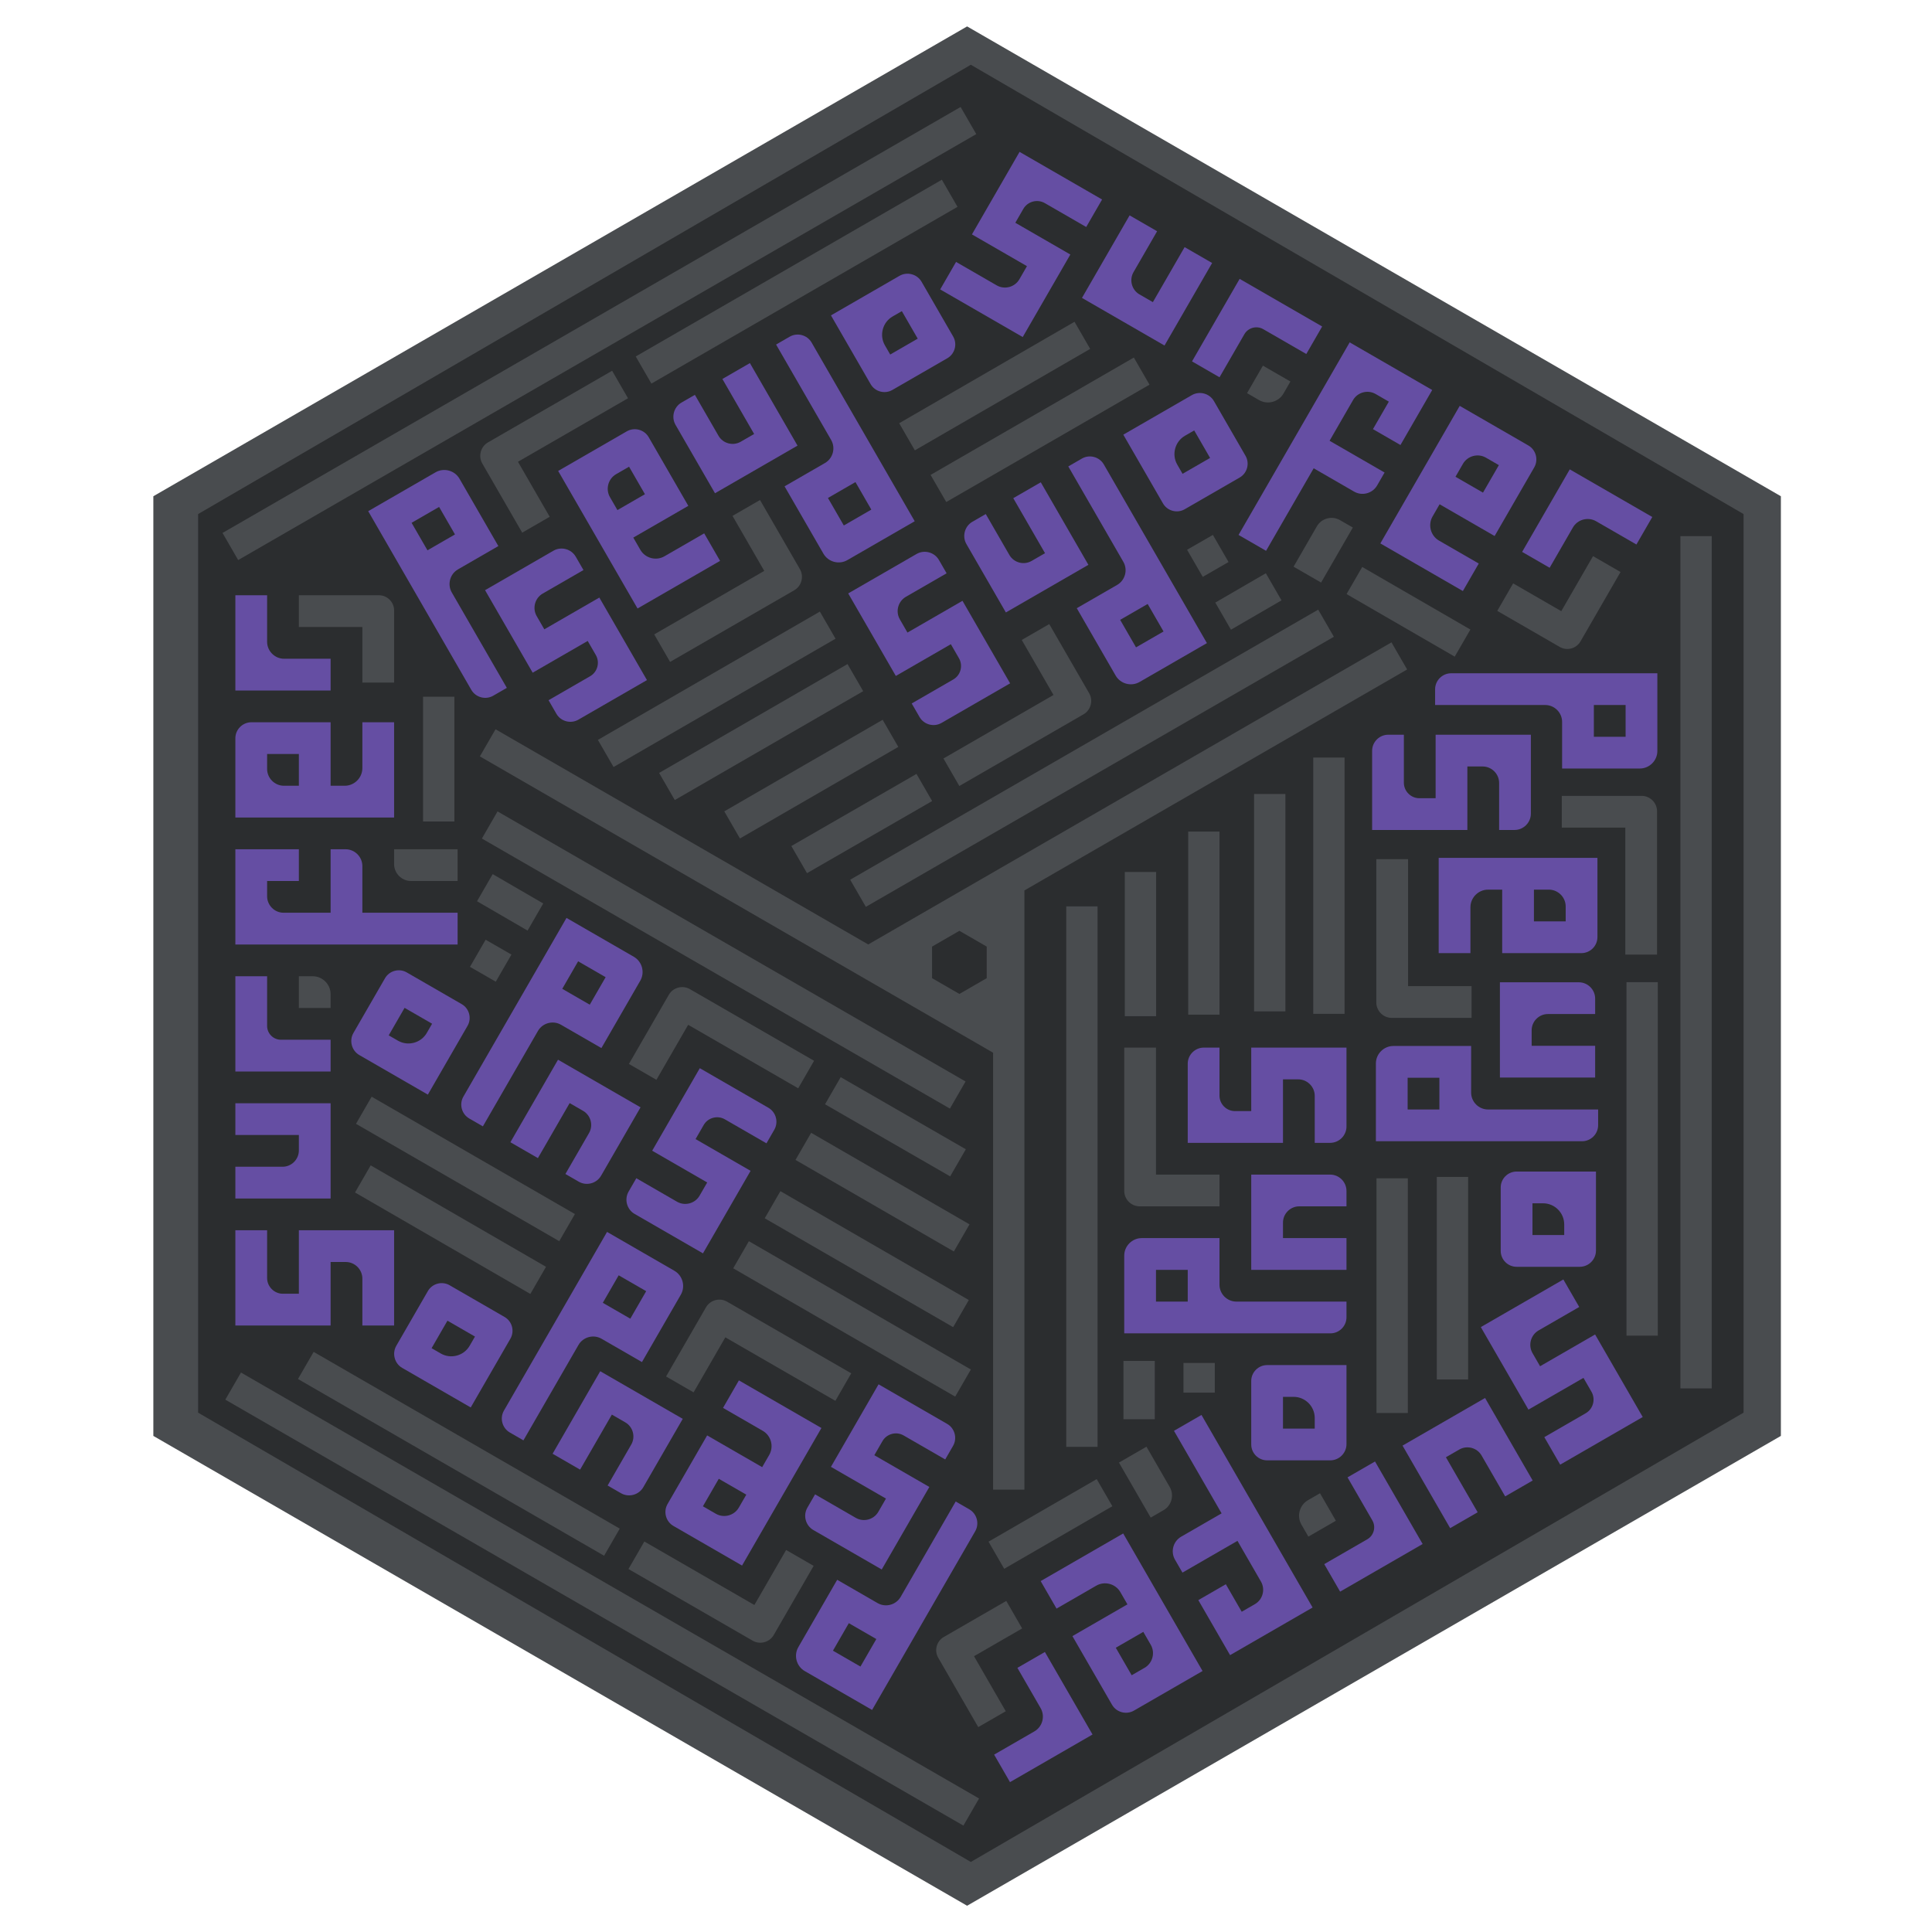 <?xml version="1.0" encoding="UTF-8" standalone="no"?>
<!DOCTYPE svg PUBLIC "-//W3C//DTD SVG 1.1//EN" "http://www.w3.org/Graphics/SVG/1.1/DTD/svg11.dtd">
<svg width="100%" height="100%" viewBox="0 0 2953 2953" version="1.1" xmlns="http://www.w3.org/2000/svg" xmlns:xlink="http://www.w3.org/1999/xlink" xml:space="preserve" xmlns:serif="http://www.serif.com/" style="fill-rule:evenodd;clip-rule:evenodd;stroke-linejoin:round;stroke-miterlimit:2;">
    <g transform="matrix(0.977,0,0,0.977,33.396,33.36)">
        <path d="M1478.2,40.374L2722.02,758.495L2722.02,2194.74L1478.2,2912.86L234.38,2194.74L234.38,758.495L1478.2,40.374Z" style="fill:#2B2D2F;"/>
    </g>
    <g>
        <path d="M1478.2,40.374L2722.02,758.495L2722.02,2194.74L1478.2,2912.86L234.38,2194.74L234.38,758.495L1478.2,40.374ZM1483.89,98.984L2664.98,785.721L2664.98,2159.19L1483.89,2845.93L302.797,2159.19L302.797,785.721L1483.89,98.984Z" style="fill:#494c4f;"/>
        <g transform="matrix(0.866,-0.5,0.5,0.866,483.981,634.773)">
            <rect x="467.346" y="165.996" width="540.296" height="47.873" style="fill:#494c4f;"/>
        </g>
        <g transform="matrix(2.088,-1.205,0.5,0.866,-718.702,1233.98)">
            <rect x="467.346" y="165.996" width="540.296" height="47.873" style="fill:#494c4f;"/>
        </g>
        <g transform="matrix(0.575,-0.332,0.5,0.866,1070.65,737.284)">
            <rect x="467.346" y="165.996" width="540.296" height="47.873" style="fill:#494c4f;"/>
        </g>
        <g transform="matrix(0.628,-0.363,0.5,0.866,537.357,1156.8)">
            <rect x="467.346" y="165.996" width="540.296" height="47.873" style="fill:#494c4f;"/>
        </g>
        <g transform="matrix(0.496,-0.287,0.5,0.866,1059.58,637.255)">
            <rect x="467.346" y="165.996" width="540.296" height="47.873" style="fill:#494c4f;"/>
        </g>
        <g transform="matrix(0.306,0.177,-0.5,0.866,2022.11,640.111)">
            <rect x="467.346" y="165.996" width="540.296" height="47.873" style="fill:#494c4f;"/>
        </g>
        <g transform="matrix(0.533,-0.308,0.5,0.866,675.341,1181.59)">
            <rect x="467.346" y="165.996" width="540.296" height="47.873" style="fill:#494c4f;"/>
        </g>
        <g transform="matrix(0.448,-0.259,0.5,0.866,814.673,1217.41)">
            <rect x="467.346" y="165.996" width="540.296" height="47.873" style="fill:#494c4f;"/>
        </g>
        <g transform="matrix(0.354,-0.204,0.5,0.866,961.11,1244.72)">
            <rect x="467.346" y="165.996" width="540.296" height="47.873" style="fill:#494c4f;"/>
        </g>
        <g transform="matrix(0.143,-0.083,0.5,0.866,1707.72,816.059)">
            <rect x="467.346" y="165.996" width="540.296" height="47.873" style="fill:#494c4f;"/>
        </g>
        <g transform="matrix(0.073,-0.042,0.5,0.866,1697.31,716.155)">
            <rect x="467.346" y="165.996" width="540.296" height="47.873" style="fill:#494c4f;"/>
        </g>
        <g transform="matrix(1.324,-0.764,0.5,0.866,597.722,1557.91)">
            <rect x="467.346" y="165.996" width="540.296" height="47.873" style="fill:#494c4f;"/>
        </g>
        <g transform="matrix(1.66533e-16,1,-1,1.66533e-16,2699.91,1033.86)">
            <rect x="467.346" y="165.996" width="540.296" height="47.873" style="fill:#494c4f;"/>
        </g>
        <g transform="matrix(4.44089e-16,2.411,-1,5.55112e-17,2782.32,-307.304)">
            <rect x="467.346" y="165.996" width="540.296" height="47.873" style="fill:#494c4f;"/>
        </g>
        <g transform="matrix(1.66533e-16,0.664,-1,1.11022e-16,2317.79,1490.67)">
            <rect x="467.346" y="165.996" width="540.296" height="47.873" style="fill:#494c4f;"/>
        </g>
        <g transform="matrix(2.22045e-16,0.725,-1,1.66533e-16,2221.13,819.065)">
            <rect x="467.346" y="165.996" width="540.296" height="47.873" style="fill:#494c4f;"/>
        </g>
        <g transform="matrix(1.38778e-16,0.573,-1,1.11022e-16,2409.96,1531.1)">
            <rect x="467.346" y="165.996" width="540.296" height="47.873" style="fill:#494c4f;"/>
        </g>
        <g transform="matrix(-0.306,0.177,-0.5,-0.866,1926.22,2363.24)">
            <rect x="467.346" y="165.996" width="540.296" height="47.873" style="fill:#494c4f;"/>
        </g>
        <g transform="matrix(1.11022e-16,0.615,-1,5.55112e-17,2130.67,926.17)">
            <rect x="467.346" y="165.996" width="540.296" height="47.873" style="fill:#494c4f;"/>
        </g>
        <g transform="matrix(1.11022e-16,0.518,-1,1.11022e-16,2029.98,1028.92)">
            <rect x="467.346" y="165.996" width="540.296" height="47.873" style="fill:#494c4f;"/>
        </g>
        <g transform="matrix(1.11022e-16,0.408,-1,5.55112e-17,1933.11,1142.09)">
            <rect x="467.346" y="165.996" width="540.296" height="47.873" style="fill:#494c4f;"/>
        </g>
        <g transform="matrix(5.55112e-17,0.165,-1,1.11022e-16,1931.04,2003)">
            <rect x="467.346" y="165.996" width="540.296" height="47.873" style="fill:#494c4f;"/>
        </g>
        <g transform="matrix(2.77556e-17,0.084,-1,1.11022e-16,2022.76,2043.94)">
            <rect x="467.346" y="165.996" width="540.296" height="47.873" style="fill:#494c4f;"/>
        </g>
        <g transform="matrix(0,1.529,-1,1.11022e-16,1843.58,670.791)">
            <rect x="467.346" y="165.996" width="540.296" height="47.873" style="fill:#494c4f;"/>
        </g>
        <g transform="matrix(-0.866,-0.5,0.5,-0.866,1245.08,2755.34)">
            <rect x="467.346" y="165.996" width="540.296" height="47.873" style="fill:#494c4f;"/>
        </g>
        <g transform="matrix(-2.088,-1.205,0.5,-0.866,2365.35,3497.29)">
            <rect x="467.346" y="165.996" width="540.296" height="47.873" style="fill:#494c4f;"/>
        </g>
        <g transform="matrix(-0.575,-0.332,0.5,-0.866,1040.52,2196.01)">
            <rect x="467.346" y="165.996" width="540.296" height="47.873" style="fill:#494c4f;"/>
        </g>
        <g transform="matrix(-0.628,-0.363,0.5,-0.866,1670.48,2448.1)">
            <rect x="467.346" y="165.996" width="540.296" height="47.873" style="fill:#494c4f;"/>
        </g>
        <g transform="matrix(-0.496,-0.287,0.5,-0.866,959.43,2255.62)">
            <rect x="467.346" y="165.996" width="540.296" height="47.873" style="fill:#494c4f;"/>
        </g>
        <g transform="matrix(-2.498e-16,-0.353,1,-6.10623e-16,480.639,1420.61)">
            <rect x="467.346" y="165.996" width="540.296" height="47.873" style="fill:#494c4f;"/>
        </g>
        <g transform="matrix(-0.533,-0.308,0.5,-0.866,1622.95,2316.21)">
            <rect x="467.346" y="165.996" width="540.296" height="47.873" style="fill:#494c4f;"/>
        </g>
        <g transform="matrix(-0.448,-0.259,0.5,-0.866,1584.31,2177.63)">
            <rect x="467.346" y="165.996" width="540.296" height="47.873" style="fill:#494c4f;"/>
        </g>
        <g transform="matrix(-0.354,-0.204,0.5,-0.866,1534.74,2037.16)">
            <rect x="467.346" y="165.996" width="540.296" height="47.873" style="fill:#494c4f;"/>
        </g>
        <g transform="matrix(-0.143,-0.083,0.5,-0.866,790.207,1604.91)">
            <rect x="467.346" y="165.996" width="540.296" height="47.873" style="fill:#494c4f;"/>
        </g>
        <g transform="matrix(-0.073,-0.042,0.5,-0.866,708.891,1663.87)">
            <rect x="467.346" y="165.996" width="540.296" height="47.873" style="fill:#494c4f;"/>
        </g>
        <g transform="matrix(-1.324,-0.764,0.5,-0.866,1987.66,2195.27)">
            <rect x="467.346" y="165.996" width="540.296" height="47.873" style="fill:#494c4f;"/>
        </g>
        <path d="M1327.06,1443.56L757.41,1114.67L733.473,1156.13L1517.9,1609.02L1517.9,2276.9L1565.77,2276.9L1565.77,1361.01L2150.76,1023.27L2126.82,981.814L1327.06,1443.56ZM1466.41,1422.72L1508.19,1446.84L1508.19,1495.09L1466.41,1519.21L1424.63,1495.09L1424.63,1446.84L1466.41,1422.72Z" style="fill:#494c4f;"/>
        <g transform="matrix(1.168,-0.674,0.674,1.168,828.662,994.807)">
            <path d="M495.5,369C505.098,368.995 512.995,361.098 513,351.5L513,261L477,261L477,333L333,333L333,369L495.5,369Z" style="fill:#494c4f;fill-rule:nonzero;"/>
        </g>
        <g transform="matrix(-1.168,0.674,-0.674,-1.168,1573.27,773.238)">
            <path d="M495.5,369C505.098,368.995 512.995,361.098 513,351.5L513,261L477,261L477,333L333,333L333,369L495.5,369Z" style="fill:#494c4f;fill-rule:nonzero;"/>
        </g>
        <g transform="matrix(1.168,-0.674,0.674,1.168,386.563,805.156)">
            <path d="M495.5,369C505.098,368.995 512.995,361.098 513,351.5L513,261L477,261L477,333L333,333L333,369L495.5,369Z" style="fill:#494c4f;fill-rule:nonzero;"/>
        </g>
        <g transform="matrix(0.674,-1.168,1.168,0.674,736.254,1341.13)">
            <path d="M873,846L837,846L837,927.81C837,937.24 844.76,945 854.19,945L945,945L945,909L873,909L873,846Z" style="fill:#494c4f;fill-rule:nonzero;"/>
        </g>
        <g transform="matrix(0.674,-1.168,1.168,0.674,736.254,1341.13)">
            <path d="M817.87,621L765,621L765,657L837,657L837,640.13C836.995,629.638 828.362,621.005 817.87,621Z" style="fill:#494c4f;fill-rule:nonzero;"/>
        </g>
        <g transform="matrix(0.674,-1.168,1.168,0.674,736.254,1341.13)">
            <path d="M909,477L909,492.71C909,492.713 909,492.717 909,492.72C909,503.845 918.155,513 929.28,513C929.283,513 929.287,513 929.29,513L945,513L945,477L909,477Z" style="fill:#494c4f;fill-rule:nonzero;"/>
        </g>
        <g transform="matrix(9.99201e-16,1.348,-1.348,9.99201e-16,2215.77,1152.34)">
            <path d="M495.5,369C505.098,368.995 512.995,361.098 513,351.5L513,261L477,261L477,333L333,333L333,369L495.5,369Z" style="fill:#494c4f;fill-rule:nonzero;"/>
        </g>
        <g transform="matrix(-2.10942e-15,-1.348,1.348,-2.10942e-15,2035.35,1907.97)">
            <path d="M495.5,369C505.098,368.995 512.995,361.098 513,351.5L513,261L477,261L477,333L333,333L333,369L495.5,369Z" style="fill:#494c4f;fill-rule:nonzero;"/>
        </g>
        <g transform="matrix(1.88738e-15,1.348,-1.348,1.88738e-15,2601.06,864.297)">
            <path d="M495.5,369C505.098,368.995 512.995,361.098 513,351.5L513,261L477,261L477,333L333,333L333,369L495.5,369Z" style="fill:#494c4f;fill-rule:nonzero;"/>
        </g>
        <g transform="matrix(0.674,1.168,-1.168,0.674,1962.05,899.152)">
            <path d="M873,846L837,846L837,927.81C837,937.24 844.76,945 854.19,945L945,945L945,909L873,909L873,846Z" style="fill:#494c4f;fill-rule:nonzero;"/>
        </g>
        <g transform="matrix(0.674,1.168,-1.168,0.674,1962.05,899.152)">
            <path d="M817.87,621L765,621L765,657L837,657L837,640.13C836.995,629.638 828.362,621.005 817.87,621Z" style="fill:#494c4f;fill-rule:nonzero;"/>
        </g>
        <g transform="matrix(0.674,1.168,-1.168,0.674,1962.05,899.152)">
            <path d="M909,477L909,492.71C909,492.713 909,492.717 909,492.72C909,503.845 918.155,513 929.28,513C929.283,513 929.287,513 929.29,513L945,513L945,477L909,477Z" style="fill:#494c4f;fill-rule:nonzero;"/>
        </g>
        <g transform="matrix(-1.168,-0.674,0.674,-1.168,1384.54,2276.82)">
            <path d="M495.5,369C505.098,368.995 512.995,361.098 513,351.5L513,261L477,261L477,333L333,333L333,369L495.5,369Z" style="fill:#494c4f;fill-rule:nonzero;"/>
        </g>
        <g transform="matrix(1.168,0.674,-0.674,1.168,820.35,1742.76)">
            <path d="M495.5,369C505.098,368.995 512.995,361.098 513,351.5L513,261L477,261L477,333L333,333L333,369L495.5,369Z" style="fill:#494c4f;fill-rule:nonzero;"/>
        </g>
        <g transform="matrix(-1.168,-0.674,0.674,-1.168,1441.34,2754.52)">
            <path d="M495.5,369C505.098,368.995 512.995,361.098 513,351.5L513,261L477,261L477,333L333,333L333,369L495.5,369Z" style="fill:#494c4f;fill-rule:nonzero;"/>
        </g>
        <g transform="matrix(-1.348,2.22045e-15,-2.22045e-15,-1.348,1730.66,2183.69)">
            <path d="M873,846L837,846L837,927.81C837,937.24 844.76,945 854.19,945L945,945L945,909L873,909L873,846Z" style="fill:#494c4f;fill-rule:nonzero;"/>
        </g>
        <g transform="matrix(-1.348,2.22045e-15,-2.22045e-15,-1.348,1730.66,2183.69)">
            <path d="M817.87,621L765,621L765,657L837,657L837,640.13C836.995,629.638 828.362,621.005 817.87,621Z" style="fill:#494c4f;fill-rule:nonzero;"/>
        </g>
        <g transform="matrix(-1.348,2.22045e-15,-2.22045e-15,-1.348,1730.66,2183.69)">
            <path d="M909,477L909,492.71C909,492.713 909,492.717 909,492.72C909,503.845 918.155,513 929.28,513C929.283,513 929.287,513 929.29,513L945,513L945,477L909,477Z" style="fill:#494c4f;fill-rule:nonzero;"/>
        </g>
    </g>
    <g>
        <g transform="matrix(1.168,-0.674,0.674,1.168,828.662,994.807)">
            <path d="M441,297L441,189L369,189L369,171.69C369,161.437 377.437,153 387.69,153L441,153L441,135.52C441,125.36 432.64,117 422.48,117L333,117L333,225L405,225L405,243.44C405,253.073 397.073,261 387.44,261L333,261L333,278.76C333,288.766 341.234,297 351.24,297L441,297Z" style="fill:#654ea3;fill-rule:nonzero;"/>
        </g>
        <g transform="matrix(1.168,-0.674,0.674,1.168,273.591,989.844)">
            <path d="M441,297L441,189L369,189L369,171.69C369,161.437 377.437,153 387.69,153L441,153L441,135.52C441,125.36 432.64,117 422.48,117L333,117L333,225L405,225L405,243.44C405,253.073 397.073,261 387.44,261L333,261L333,278.76C333,288.766 341.234,297 351.24,297L441,297Z" style="fill:#654ea3;fill-rule:nonzero;"/>
        </g>
        <g transform="matrix(1.168,-0.674,0.674,1.168,828.662,994.807)">
            <path d="M601.86,261L549,261L549,349.13C549,360.03 557.97,369 568.87,369L657,369L657,135.18C657,125.207 648.793,117 638.82,117L621,117L621,241.86C621,252.36 612.36,261 601.86,261ZM621,333L585,333L585,297L621,297L621,333Z" style="fill:#654ea3;fill-rule:nonzero;"/>
        </g>
        <g transform="matrix(-1.168,0.674,-0.674,-1.168,1578.87,769.48)">
            <path d="M601.86,261L549,261L549,349.13C549,360.03 557.97,369 568.87,369L657,369L657,135.18C657,125.207 648.793,117 638.82,117L621,117L621,241.86C621,252.36 612.36,261 601.86,261ZM621,333L585,333L585,297L621,297L621,333Z" style="fill:#654ea3;fill-rule:nonzero;"/>
        </g>
        <g transform="matrix(1.168,-0.674,0.674,1.168,382.035,808.523)">
            <path d="M601.86,261L549,261L549,349.13C549,360.03 557.97,369 568.87,369L657,369L657,135.18C657,125.207 648.793,117 638.82,117L621,117L621,241.86C621,252.36 612.36,261 601.86,261ZM621,333L585,333L585,297L621,297L621,333Z" style="fill:#654ea3;fill-rule:nonzero;"/>
        </g>
        <g transform="matrix(1.168,-0.674,0.674,1.168,828.662,994.807)">
            <path d="M477,225L585,225L585,117L549,117L549,189L531.41,189C521.311,189 513,180.689 513,170.59L513,117L495.53,117C495.527,117 495.523,117 495.52,117C485.36,117 477,125.36 477,135.52C477,135.523 477,135.527 477,135.53L477,225Z" style="fill:#654ea3;fill-rule:nonzero;"/>
        </g>
        <g transform="matrix(1.168,-0.674,0.674,1.168,384.059,812.61)">
            <path d="M477,225L585,225L585,117L549,117L549,189L531.41,189C521.311,189 513,180.689 513,170.59L513,117L495.53,117C495.527,117 495.523,117 495.52,117C485.36,117 477,125.36 477,135.52C477,135.523 477,135.527 477,135.53L477,225Z" style="fill:#654ea3;fill-rule:nonzero;"/>
        </g>
        <g transform="matrix(1.168,-0.674,0.674,1.168,828.662,994.807)">
            <path d="M711,225L783,225C792.875,225 801,216.875 801,207L801,135.4C801,135.387 801,135.373 801,135.36C801,125.292 792.718,117.005 782.65,117L693,117L693,207C693,216.875 701.125,225 711,225ZM752.91,153L765,153L765,189L729,189L729,176.91C729.005,163.795 739.795,153.005 752.91,153Z" style="fill:#654ea3;fill-rule:nonzero;"/>
        </g>
        <g transform="matrix(1.168,-0.674,0.674,1.168,381.804,812.478)">
            <path d="M711,225L783,225C792.875,225 801,216.875 801,207L801,135.4C801,135.387 801,135.373 801,135.36C801,125.292 792.718,117.005 782.65,117L693,117L693,207C693,216.875 701.125,225 711,225ZM752.91,153L765,153L765,189L729,189L729,176.91C729.005,163.795 739.795,153.005 752.91,153Z" style="fill:#654ea3;fill-rule:nonzero;"/>
        </g>
        <g transform="matrix(0.674,-1.168,1.168,0.674,736.254,1341.13)">
            <path d="M1017,117L909,117L909,189L891.83,189C881.5,189 873,180.5 873,170.17L873,117L837,117L837,225L945,225L945,153L963.15,153C972.942,153 981,161.058 981,170.85L981,225L1017,225L1017,117Z" style="fill:#654ea3;fill-rule:nonzero;"/>
        </g>
        <g transform="matrix(0.674,-1.168,1.168,0.674,736.254,1341.13)">
            <path d="M909,261L909,369L1017,369L1017,333L945,333L945,315.47C945,305.338 953.338,297 963.47,297L1017,297L1017,261L909,261Z" style="fill:#654ea3;fill-rule:nonzero;"/>
        </g>
        <g transform="matrix(0.674,-1.168,1.168,0.674,736.254,1341.13)">
            <path d="M1017,693L837,693L837,801L873,801L873,749C873,738.028 882.028,729 893,729L909,729L909,801L998.83,801C1008.8,800.995 1017,792.796 1017,782.83L1017,693ZM945,765L945,729L961.91,729C972.382,729 981,737.618 981,748.09L981,765L945,765Z" style="fill:#654ea3;fill-rule:nonzero;"/>
        </g>
        <g transform="matrix(0.674,-1.168,1.168,0.674,736.254,1341.13)">
            <path d="M909,405L909,441L965.35,441C973.935,441 981,448.065 981,456.65L981,513L1017,513L1017,405L909,405Z" style="fill:#654ea3;fill-rule:nonzero;"/>
        </g>
        <g transform="matrix(0.674,-1.168,1.168,0.674,736.254,1341.13)">
            <path d="M909,837L909,873L961.71,873C972.292,873 981,881.708 981,892.29L981,945L1017,945L1017,837L909,837Z" style="fill:#654ea3;fill-rule:nonzero;"/>
        </g>
        <g transform="matrix(0.674,-1.168,1.168,0.674,736.254,1341.13)">
            <path d="M1017,549L765,549L765,585L873,585L873,637.94C873.005,648.394 881.606,656.995 892.06,657L909,657L909,585L962.29,585C972.554,585 981,593.446 981,603.71L981,621L945,621L945,657L1017,657L1017,549Z" style="fill:#654ea3;fill-rule:nonzero;"/>
        </g>
        <g transform="matrix(0.674,1.168,-1.168,0.674,1205.27,334.46)">
            <path d="M117,369L297,369L297,261L261,261L261,313C261,323.972 251.972,333 241,333L225,333L225,261L135.17,261C125.204,261.005 117.005,269.204 117,279.17L117,369ZM189,297L189,333L172.09,333C161.618,333 153,324.382 153,313.91L153,297L189,297Z" style="fill:#654ea3;fill-rule:nonzero;"/>
        </g>
        <g transform="matrix(9.99201e-16,1.348,-1.348,9.99201e-16,2215.77,1152.34)">
            <path d="M441,297L441,189L369,189L369,171.69C369,161.437 377.437,153 387.69,153L441,153L441,135.52C441,125.36 432.64,117 422.48,117L333,117L333,225L405,225L405,243.44C405,253.073 397.073,261 387.44,261L333,261L333,278.76C333,288.766 341.234,297 351.24,297L441,297Z" style="fill:#654ea3;fill-rule:nonzero;"/>
        </g>
        <g transform="matrix(1.88738e-15,1.348,-1.348,1.88738e-15,2497.6,674.116)">
            <path d="M441,297L441,189L369,189L369,171.69C369,161.437 377.437,153 387.69,153L441,153L441,135.52C441,125.36 432.64,117 422.48,117L333,117L333,225L405,225L405,243.44C405,253.073 397.073,261 387.44,261L333,261L333,278.76C333,288.766 341.234,297 351.24,297L441,297Z" style="fill:#654ea3;fill-rule:nonzero;"/>
        </g>
        <g transform="matrix(9.99201e-16,1.348,-1.348,9.99201e-16,2215.77,1152.34)">
            <path d="M601.86,261L549,261L549,349.13C549,360.03 557.97,369 568.87,369L657,369L657,135.18C657,125.207 648.793,117 638.82,117L621,117L621,241.86C621,252.36 612.36,261 601.86,261ZM621,333L585,333L585,297L621,297L621,333Z" style="fill:#654ea3;fill-rule:nonzero;"/>
        </g>
        <g transform="matrix(-1.55431e-15,-1.348,1.348,-1.55431e-15,2035.8,1914.7)">
            <path d="M601.86,261L549,261L549,349.13C549,360.03 557.97,369 568.87,369L657,369L657,135.18C657,125.207 648.793,117 638.82,117L621,117L621,241.86C621,252.36 612.36,261 601.86,261ZM621,333L585,333L585,297L621,297L621,333Z" style="fill:#654ea3;fill-rule:nonzero;"/>
        </g>
        <g transform="matrix(1.88738e-15,1.348,-1.348,1.88738e-15,2600.41,858.692)">
            <path d="M601.86,261L549,261L549,349.13C549,360.03 557.97,369 568.87,369L657,369L657,135.18C657,125.207 648.793,117 638.82,117L621,117L621,241.86C621,252.36 612.36,261 601.86,261ZM621,333L585,333L585,297L621,297L621,333Z" style="fill:#654ea3;fill-rule:nonzero;"/>
        </g>
        <g transform="matrix(9.99201e-16,1.348,-1.348,9.99201e-16,2215.77,1152.34)">
            <path d="M477,225L585,225L585,117L549,117L549,189L531.41,189C521.311,189 513,180.689 513,170.59L513,117L495.53,117C495.527,117 495.523,117 495.52,117C485.36,117 477,125.36 477,135.52C477,135.523 477,135.527 477,135.53L477,225Z" style="fill:#654ea3;fill-rule:nonzero;"/>
        </g>
        <g transform="matrix(1.88738e-15,1.348,-1.348,1.88738e-15,2595.86,858.401)">
            <path d="M477,225L585,225L585,117L549,117L549,189L531.41,189C521.311,189 513,180.689 513,170.59L513,117L495.53,117C495.527,117 495.523,117 495.52,117C485.36,117 477,125.36 477,135.52C477,135.523 477,135.527 477,135.53L477,225Z" style="fill:#654ea3;fill-rule:nonzero;"/>
        </g>
        <g transform="matrix(9.99201e-16,1.348,-1.348,9.99201e-16,2215.77,1152.34)">
            <path d="M711,225L783,225C792.875,225 801,216.875 801,207L801,135.4C801,135.387 801,135.373 801,135.36C801,125.292 792.718,117.005 782.65,117L693,117L693,207C693,216.875 701.125,225 711,225ZM752.91,153L765,153L765,189L729,189L729,176.91C729.005,163.795 739.795,153.005 752.91,153Z" style="fill:#654ea3;fill-rule:nonzero;"/>
        </g>
        <g transform="matrix(1.88738e-15,1.348,-1.348,1.88738e-15,2597.1,856.515)">
            <path d="M711,225L783,225C792.875,225 801,216.875 801,207L801,135.4C801,135.387 801,135.373 801,135.36C801,125.292 792.718,117.005 782.65,117L693,117L693,207C693,216.875 701.125,225 711,225ZM752.91,153L765,153L765,189L729,189L729,176.91C729.005,163.795 739.795,153.005 752.91,153Z" style="fill:#654ea3;fill-rule:nonzero;"/>
        </g>
        <g transform="matrix(0.674,1.168,-1.168,0.674,1962.05,899.152)">
            <path d="M1017,117L909,117L909,189L891.83,189C881.5,189 873,180.5 873,170.17L873,117L837,117L837,225L945,225L945,153L963.15,153C972.942,153 981,161.058 981,170.85L981,225L1017,225L1017,117Z" style="fill:#654ea3;fill-rule:nonzero;"/>
        </g>
        <g transform="matrix(0.674,1.168,-1.168,0.674,1962.05,899.152)">
            <path d="M909,261L909,369L1017,369L1017,333L945,333L945,315.47C945,305.338 953.338,297 963.47,297L1017,297L1017,261L909,261Z" style="fill:#654ea3;fill-rule:nonzero;"/>
        </g>
        <g transform="matrix(0.674,1.168,-1.168,0.674,1962.05,899.152)">
            <path d="M1017,693L837,693L837,801L873,801L873,749C873,738.028 882.028,729 893,729L909,729L909,801L998.83,801C1008.8,800.995 1017,792.796 1017,782.83L1017,693ZM945,765L945,729L961.91,729C972.382,729 981,737.618 981,748.09L981,765L945,765Z" style="fill:#654ea3;fill-rule:nonzero;"/>
        </g>
        <g transform="matrix(0.674,1.168,-1.168,0.674,1962.05,899.152)">
            <path d="M909,405L909,441L965.35,441C973.935,441 981,448.065 981,456.65L981,513L1017,513L1017,405L909,405Z" style="fill:#654ea3;fill-rule:nonzero;"/>
        </g>
        <g transform="matrix(0.674,1.168,-1.168,0.674,1962.05,899.152)">
            <path d="M909,837L909,873L961.71,873C972.292,873 981,881.708 981,892.29L981,945L1017,945L1017,837L909,837Z" style="fill:#654ea3;fill-rule:nonzero;"/>
        </g>
        <g transform="matrix(0.674,1.168,-1.168,0.674,1962.05,899.152)">
            <path d="M1017,549L765,549L765,585L873,585L873,637.94C873.005,648.394 881.606,656.995 892.06,657L909,657L909,585L962.29,585C972.554,585 981,593.446 981,603.71L981,621L945,621L945,657L1017,657L1017,549Z" style="fill:#654ea3;fill-rule:nonzero;"/>
        </g>
        <g transform="matrix(-1.348,1.9984e-15,-1.9984e-15,-1.348,2599.34,1808.66)">
            <path d="M117,369L297,369L297,261L261,261L261,313C261,323.972 251.972,333 241,333L225,333L225,261L135.17,261C125.204,261.005 117.005,269.204 117,279.17L117,369ZM189,297L189,333L172.09,333C161.618,333 153,324.382 153,313.91L153,297L189,297Z" style="fill:#654ea3;fill-rule:nonzero;"/>
        </g>
        <g transform="matrix(-1.168,-0.674,0.674,-1.168,1384.54,2276.82)">
            <path d="M441,297L441,189L369,189L369,171.69C369,161.437 377.437,153 387.69,153L441,153L441,135.52C441,125.36 432.64,117 422.48,117L333,117L333,225L405,225L405,243.44C405,253.073 397.073,261 387.44,261L333,261L333,278.76C333,288.766 341.234,297 351.24,297L441,297Z" style="fill:#654ea3;fill-rule:nonzero;"/>
        </g>
        <g transform="matrix(-1.168,-0.674,0.674,-1.168,1657.77,2760.01)">
            <path d="M441,297L441,189L369,189L369,171.69C369,161.437 377.437,153 387.69,153L441,153L441,135.52C441,125.36 432.64,117 422.48,117L333,117L333,225L405,225L405,243.44C405,253.073 397.073,261 387.44,261L333,261L333,278.76C333,288.766 341.234,297 351.24,297L441,297Z" style="fill:#654ea3;fill-rule:nonzero;"/>
        </g>
        <g transform="matrix(-1.168,-0.674,0.674,-1.168,1384.54,2276.82)">
            <path d="M601.86,261L549,261L549,349.13C549,360.03 557.97,369 568.87,369L657,369L657,135.18C657,125.207 648.793,117 638.82,117L621,117L621,241.86C621,252.36 612.36,261 601.86,261ZM621,333L585,333L585,297L621,297L621,333Z" style="fill:#654ea3;fill-rule:nonzero;"/>
        </g>
        <g transform="matrix(1.168,0.674,-0.674,1.168,814.293,1739.78)">
            <path d="M601.86,261L549,261L549,349.13C549,360.03 557.97,369 568.87,369L657,369L657,135.18C657,125.207 648.793,117 638.82,117L621,117L621,241.86C621,252.36 612.36,261 601.86,261ZM621,333L585,333L585,297L621,297L621,333Z" style="fill:#654ea3;fill-rule:nonzero;"/>
        </g>
        <g transform="matrix(-1.168,-0.674,0.674,-1.168,1446.52,2756.75)">
            <path d="M601.86,261L549,261L549,349.13C549,360.03 557.97,369 568.87,369L657,369L657,135.18C657,125.207 648.793,117 638.82,117L621,117L621,241.86C621,252.36 612.36,261 601.86,261ZM621,333L585,333L585,297L621,297L621,333Z" style="fill:#654ea3;fill-rule:nonzero;"/>
        </g>
        <g transform="matrix(-1.168,-0.674,0.674,-1.168,1384.54,2276.82)">
            <path d="M477,225L585,225L585,117L549,117L549,189L531.41,189C521.311,189 513,180.689 513,170.59L513,117L495.53,117C495.527,117 495.523,117 495.52,117C485.36,117 477,125.36 477,135.52C477,135.523 477,135.527 477,135.53L477,225Z" style="fill:#654ea3;fill-rule:nonzero;"/>
        </g>
        <g transform="matrix(-1.168,-0.674,0.674,-1.168,1449.05,2752.96)">
            <path d="M477,225L585,225L585,117L549,117L549,189L531.41,189C521.311,189 513,180.689 513,170.59L513,117L495.53,117C495.527,117 495.523,117 495.52,117C485.36,117 477,125.36 477,135.52C477,135.523 477,135.527 477,135.53L477,225Z" style="fill:#654ea3;fill-rule:nonzero;"/>
        </g>
        <g transform="matrix(-1.168,-0.674,0.674,-1.168,1384.54,2276.82)">
            <path d="M711,225L783,225C792.875,225 801,216.875 801,207L801,135.4C801,135.387 801,135.373 801,135.36C801,125.292 792.718,117.005 782.65,117L693,117L693,207C693,216.875 701.125,225 711,225ZM752.91,153L765,153L765,189L729,189L729,176.91C729.005,163.795 739.795,153.005 752.91,153Z" style="fill:#654ea3;fill-rule:nonzero;"/>
        </g>
        <g transform="matrix(-1.168,-0.674,0.674,-1.168,1450.06,2754.98)">
            <path d="M711,225L783,225C792.875,225 801,216.875 801,207L801,135.4C801,135.387 801,135.373 801,135.36C801,125.292 792.718,117.005 782.65,117L693,117L693,207C693,216.875 701.125,225 711,225ZM752.91,153L765,153L765,189L729,189L729,176.91C729.005,163.795 739.795,153.005 752.91,153Z" style="fill:#654ea3;fill-rule:nonzero;"/>
        </g>
        <g transform="matrix(-1.348,2.22045e-15,-2.22045e-15,-1.348,1730.66,2183.69)">
            <path d="M1017,117L909,117L909,189L891.83,189C881.5,189 873,180.5 873,170.17L873,117L837,117L837,225L945,225L945,153L963.15,153C972.942,153 981,161.058 981,170.85L981,225L1017,225L1017,117Z" style="fill:#654ea3;fill-rule:nonzero;"/>
        </g>
        <g transform="matrix(-1.348,2.22045e-15,-2.22045e-15,-1.348,1730.66,2183.69)">
            <path d="M909,261L909,369L1017,369L1017,333L945,333L945,315.47C945,305.338 953.338,297 963.47,297L1017,297L1017,261L909,261Z" style="fill:#654ea3;fill-rule:nonzero;"/>
        </g>
        <g transform="matrix(-1.348,2.22045e-15,-2.22045e-15,-1.348,1730.66,2183.69)">
            <path d="M1017,693L837,693L837,801L873,801L873,749C873,738.028 882.028,729 893,729L909,729L909,801L998.83,801C1008.8,800.995 1017,792.796 1017,782.83L1017,693ZM945,765L945,729L961.91,729C972.382,729 981,737.618 981,748.09L981,765L945,765Z" style="fill:#654ea3;fill-rule:nonzero;"/>
        </g>
        <g transform="matrix(-1.348,2.22045e-15,-2.22045e-15,-1.348,1730.66,2183.69)">
            <path d="M909,405L909,441L965.35,441C973.935,441 981,448.065 981,456.65L981,513L1017,513L1017,405L909,405Z" style="fill:#654ea3;fill-rule:nonzero;"/>
        </g>
        <g transform="matrix(-1.348,2.22045e-15,-2.22045e-15,-1.348,1730.66,2183.69)">
            <path d="M909,837L909,873L961.71,873C972.292,873 981,881.708 981,892.29L981,945L1017,945L1017,837L909,837Z" style="fill:#654ea3;fill-rule:nonzero;"/>
        </g>
        <g transform="matrix(-1.348,2.22045e-15,-2.22045e-15,-1.348,1730.66,2183.69)">
            <path d="M1017,549L765,549L765,585L873,585L873,637.94C873.005,648.394 881.606,656.995 892.06,657L909,657L909,585L962.29,585C972.554,585 981,593.446 981,603.71L981,621L945,621L945,657L1017,657L1017,549Z" style="fill:#654ea3;fill-rule:nonzero;"/>
        </g>
        <g transform="matrix(0.674,-1.168,1.168,0.674,624.358,2280.85)">
            <path d="M117,369L297,369L297,261L261,261L261,313C261,323.972 251.972,333 241,333L225,333L225,261L135.17,261C125.204,261.005 117.005,269.204 117,279.17L117,369ZM189,297L189,333L172.09,333C161.618,333 153,324.382 153,313.91L153,297L189,297Z" style="fill:#654ea3;fill-rule:nonzero;"/>
        </g>
    </g>
</svg>
